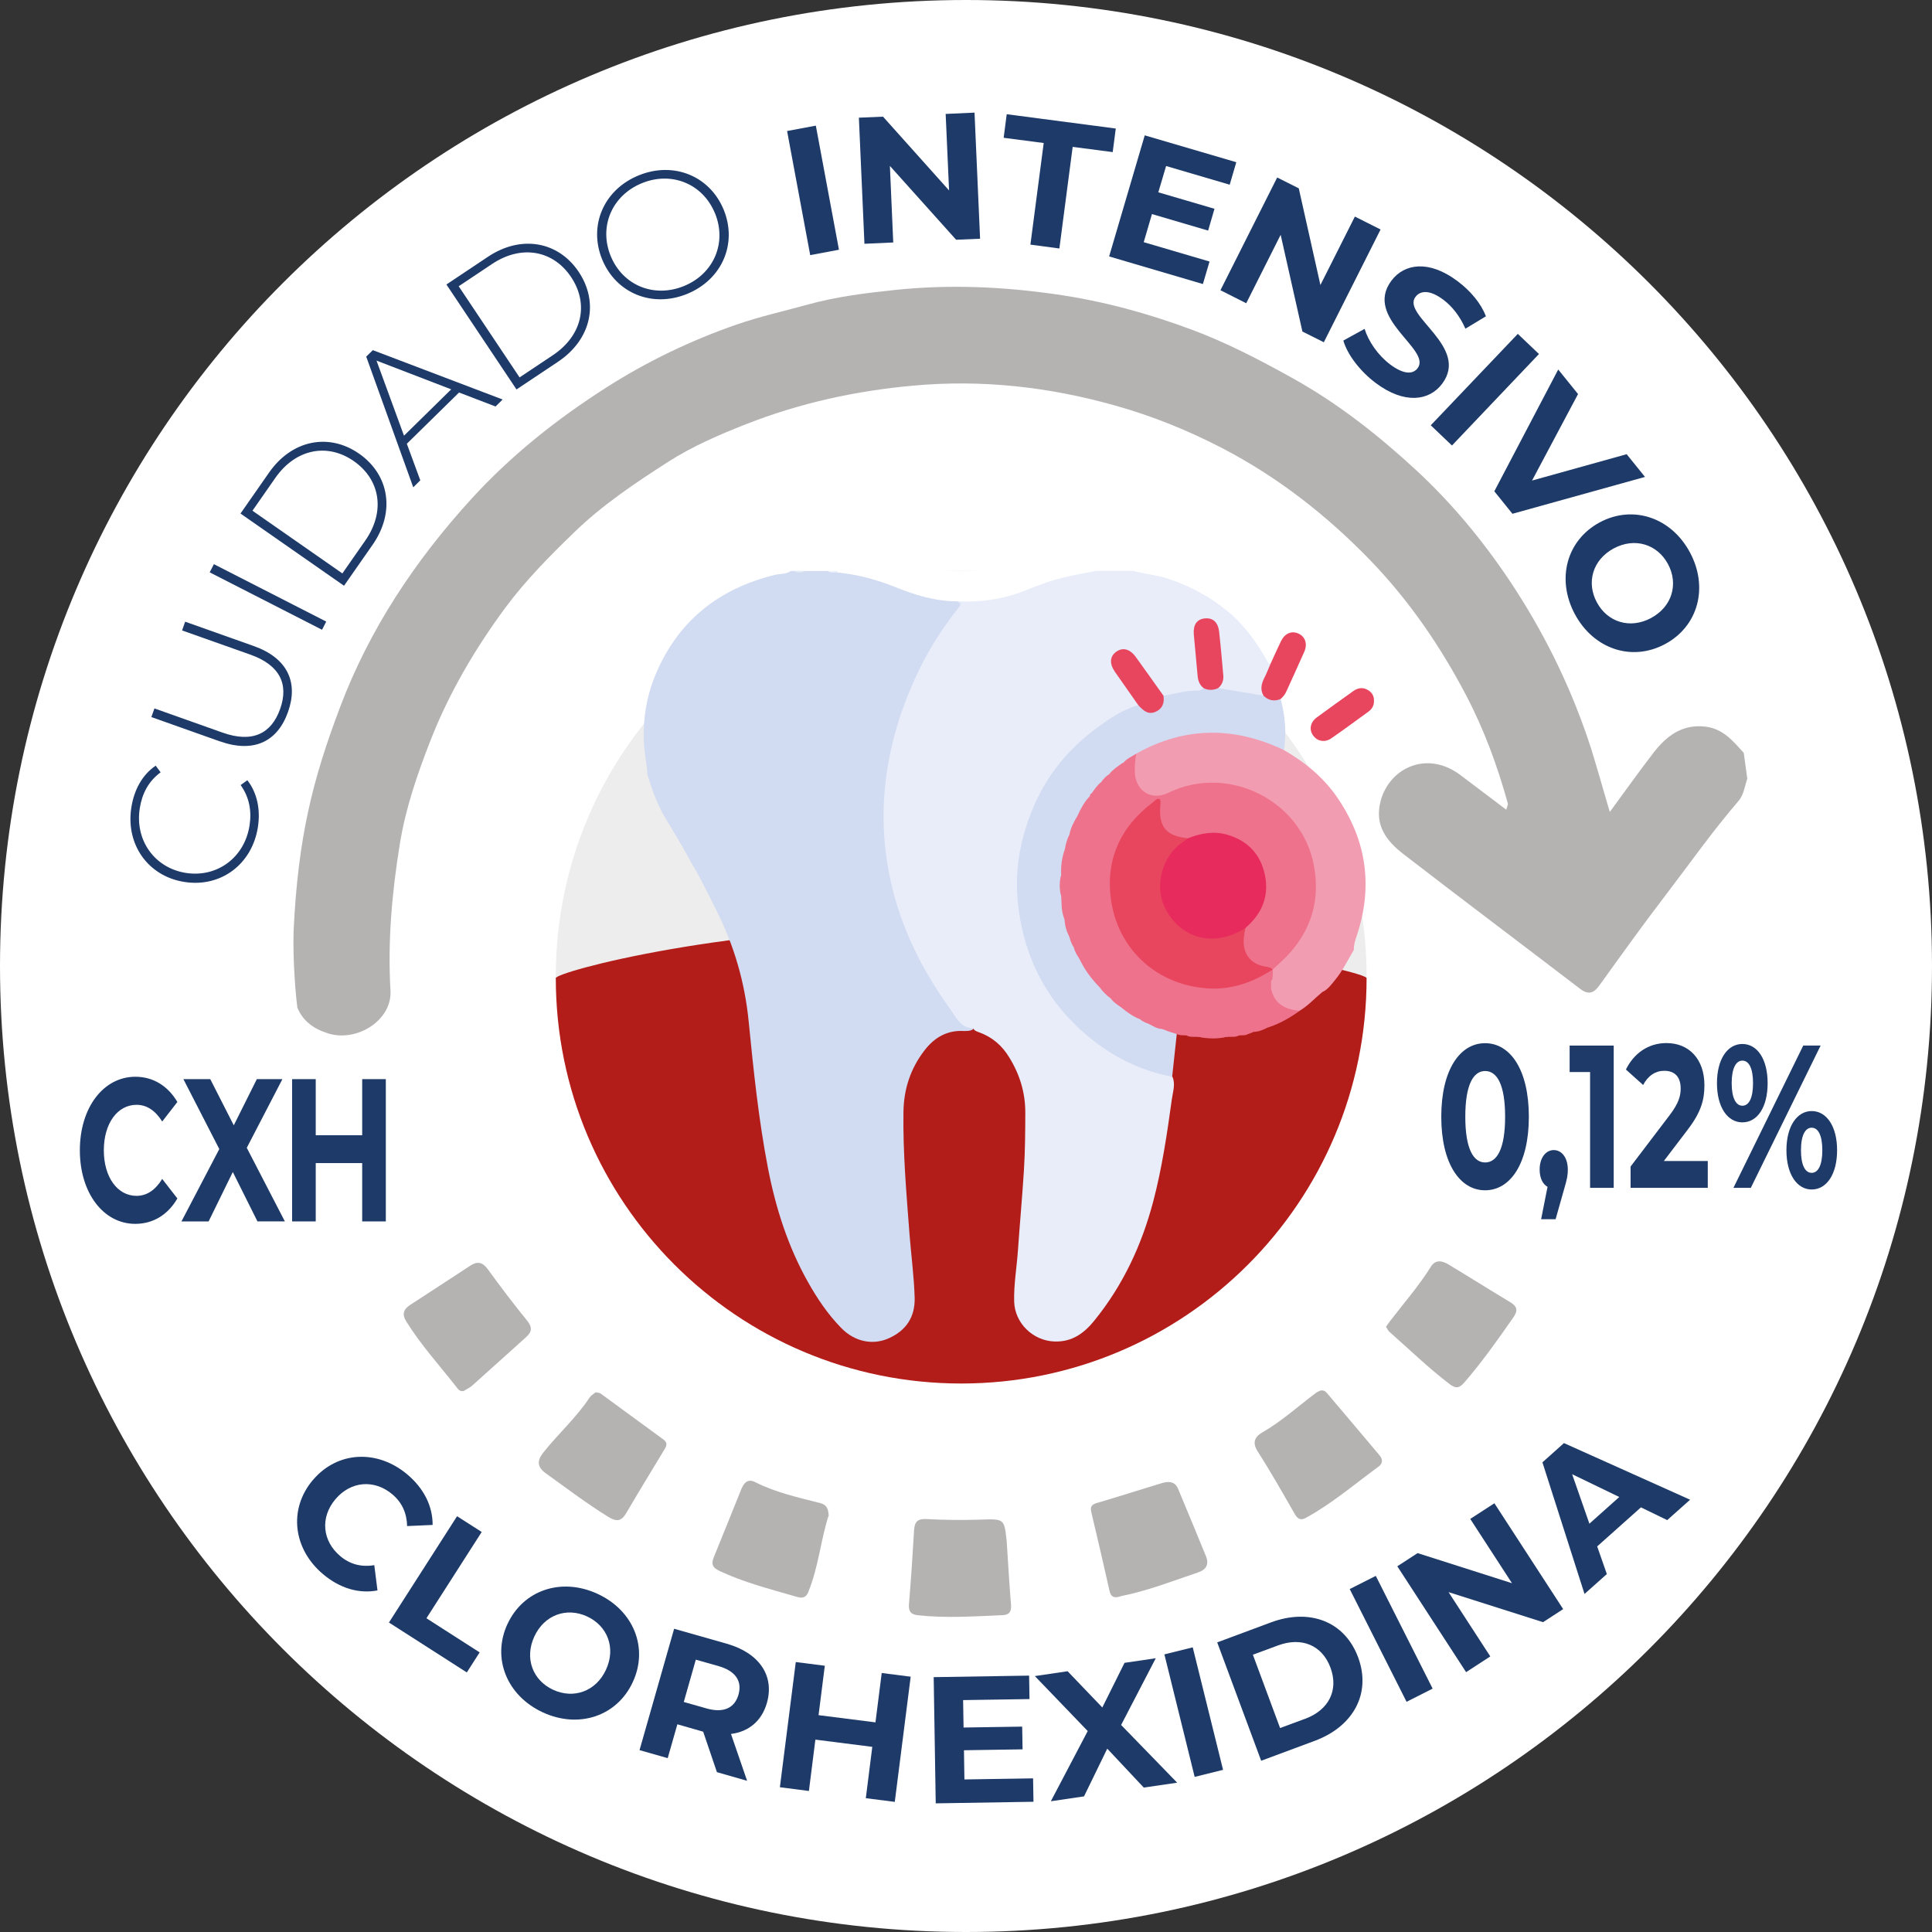 <?xml version="1.0" encoding="UTF-8"?>
<svg id="Capa_1" data-name="Capa 1" xmlns="http://www.w3.org/2000/svg" viewBox="0 0 34.016 34.016">
  <rect x="0" y="0" width="34.016" height="34.016" fill="#333333" stroke="none"/>
  <defs>
    <style>
      .cls-1 {
        fill: #d1dbf1;
      }

      .cls-2 {
        fill: #1d3a69;
      }

      .cls-3 {
        fill: #e8edf9;
      }

      .cls-4 {
        fill: #b21d1a;
      }

      .cls-5 {
        fill: #f29cb2;
      }

      .cls-6 {
        fill: #edf2fa;
      }

      .cls-7 {
        fill: #e72c5d;
      }

      .cls-8 {
        fill: #fff;
      }

      .cls-9 {
        fill: #eeeded;
      }

      .cls-10 {
        fill: #b5b2b2;
      }

      .cls-11 {
        fill: #ee728b;
      }

      .cls-12 {
        fill: #e1e9f5;
      }

      .cls-13 {
        fill: #e8465e;
      }
    </style>
  </defs>
  <g>
    <path class="cls-8" d="M0,17.008C0,7.615,7.615,0,17.008,0c9.393,0,17.008,7.615,17.008,17.008,0,9.393-7.615,17.008-17.008,17.008C7.615,34.016,0,26.401,0,17.008"/>
    <path class="cls-9" d="M9.786,17.186c0-3.942,3.196-7.138,7.138-7.138,3.941,0,7.137,3.196,7.137,7.138,0,3.942-3.196,7.138-7.137,7.138-3.942,0-7.138-3.196-7.138-7.138"/>
    <path class="cls-4" d="M9.786,17.221c0-.106,3.044-.945,6.997-.909,3.953.035,7.278.804,7.278.909,0,3.942-3.196,7.138-7.137,7.138-3.942,0-7.138-3.196-7.138-7.138"/>
    <path class="cls-1" d="M11.39,13.524c-.02-.171-.052-.342-.056-.514-.009-.372.051-.737.188-1.083.39-.973,1.112-1.558,2.121-1.805.094-.023.196-.009.281-.069h.055c.066.023.132.023.198,0h.394c.057.03.118.007.176.014.334,0,.652.084.957.208.368.151.744.258,1.141.286.121.062.127.072.043.183-.22.293-.422.597-.594.921-.356.669-.587,1.379-.668,2.135-.168,1.561.345,2.915,1.279,4.137.042.054.088.096.156.112.033.009.094.006.07.074-.05.033-.105.028-.16.03-.295-.019-.52.116-.691.337-.246.318-.368.681-.373,1.087-.011.718.052,1.432.106,2.148.029.373.08.745.091,1.121.01.343-.151.583-.463.72-.28.122-.593.056-.826-.181-.239-.243-.428-.524-.593-.819-.353-.629-.567-1.306-.703-2.011-.163-.849-.252-1.708-.337-2.567-.067-.689-.257-1.344-.57-1.962-.144-.284-.279-.574-.446-.847-.141-.265-.298-.521-.452-.777-.139-.232-.227-.483-.309-.738-.015-.046-.01-.092-.013-.139"/>
    <path class="cls-3" d="M17.137,18.106c-.231-.007-.308-.203-.415-.351-.457-.635-.811-1.323-1.004-2.087-.149-.592-.196-1.193-.137-1.805.074-.744.291-1.443.622-2.11.187-.378.416-.732.68-1.06.059-.075.002-.077-.03-.105.058-.056.132-.041.2-.04.285.007.564-.039.829-.138.462-.173.921-.349,1.423-.359h.647c.206.058.421.073.623.141.377.127.719.307,1.028.56.299.246.519.548.705.881.014.024.028.048.059.053.007.007.017.015.013.022-.062.183-.134.362-.156.557-.249-.006-.491-.058-.734-.099-.023-.004-.041-.021-.051-.044.102-.232.032-.469.013-.705-.008-.097-.009-.196-.03-.293-.028-.132-.097-.193-.207-.184-.108.009-.16.079-.156.223.007.252.052.501.067.753.004.073.059.127.075.196-.014.061-.065.081-.117.083-.193.007-.378.058-.569.083-.064-.007-.094-.056-.127-.101-.142-.194-.279-.39-.418-.585-.09-.124-.201-.155-.298-.086-.091.067-.101.177-.019.301.101.148.208.291.313.435.041.054.1.105.072.187-.282.138-.557.288-.803.489-.687.559-1.11,1.269-1.253,2.148-.113.699-.018,1.371.294,1.999.458.926,1.193,1.538,2.193,1.821.063.019.131.022.177.079.052.131.003.261-.014.389-.083.604-.172,1.209-.328,1.801-.203.768-.532,1.473-1.034,2.093-.182.226-.396.383-.706.371-.379-.014-.697-.324-.708-.702-.008-.302.045-.599.066-.898.033-.472.076-.943.106-1.417.021-.338.023-.675.024-1.013.001-.352-.099-.675-.284-.974-.124-.204-.293-.351-.517-.435-.043-.015-.091-.028-.117-.073"/>
    <path class="cls-8" d="M19.307,10.051c-.167.033-.336.061-.502.098-.261.057-.511.148-.757.248-.382.155-.782.21-1.193.19-.385.001-.745-.11-1.098-.253-.326-.131-.664-.22-1.015-.255-.01-.007-.013-.012-.01-.019.003-.006.007-.009.009-.009h4.567Z"/>
    <path class="cls-12" d="M14.177,10.051c-.066.044-.132.045-.198,0h.198Z"/>
    <path class="cls-6" d="M14.741,10.051c0,.009,0,.019.001.028-.057-.008-.12.023-.17-.028h.168Z"/>
    <path class="cls-1" d="M20.719,18.205c-.028.251-.055.502-.081.753-.506-.097-.963-.308-1.367-.621-.446-.345-.804-.768-1.041-1.285-.168-.367-.266-.751-.308-1.157-.063-.612.054-1.191.299-1.744.234-.525.593-.961,1.055-1.307.236-.177.477-.347.767-.427.036-.012.059.012.087.03.162.109.266.07.325-.121.008-.025.009-.054.031-.075.201-.036.4-.098.608-.09.034.001.068-.028.102-.042.084-.037.168-.031.253-.004.266.044.532.088.797.133.098.033.201.04.302.058.079.296.106.596.058.901-.055.023-.101-.004-.148-.024-.818-.353-1.618-.321-2.402.101-.087.045-.174.094-.251.159-.011.008-.021.015-.032.022-.075.057-.151.114-.221.178-.051.048-.099.098-.146.148-.059.057-.1.13-.157.189-.015.02-.029.041-.043.062-.084.107-.151.221-.209.342-.055.107-.107.216-.144.33-.025.088-.055.175-.074.265-.039.14-.05.283-.063.426-.028.121-.026.241-.001.363.01.045.012.09.013.135-.006.097.03.186.046.279.021.095.041.189.076.28.028.068.048.138.083.203.03.065.063.128.095.192.086.188.217.346.35.501.064.07.132.135.199.203.058.067.132.113.201.166.097.07.199.133.303.194.052.036.109.062.167.086.072.029.142.061.216.084.032.011.064.02.095.03.056.026.127.024.162.086"/>
    <path class="cls-5" d="M20.009,13.268c.854-.479,1.72-.479,2.596-.062.377.217.707.489.952.853.508.751.618,1.558.33,2.418-.028.081-.052.16-.05.246-.107.181-.198.372-.334.535-.065.079-.124.164-.222.209-.133.109-.248.239-.397.328-.288.04-.443-.074-.528-.385-.011-.042-.012-.085-.003-.128.008-.034.018-.066.019-.101.002-.035.003-.072.014-.106.004-.013.012-.026.021-.039.211-.218.426-.429.56-.713.504-1.06-.227-2.364-1.395-2.491-.349-.037-.672.022-.985.161-.323.141-.608-.024-.642-.379,0-.119-.02-.242.064-.346"/>
    <path class="cls-13" d="M22.547,12.307c-.114.048-.215.025-.302-.059-.061-.11-.036-.214.019-.319.04-.078.07-.161.106-.242.061-.132.119-.264.182-.394.068-.141.186-.192.307-.139.12.052.166.182.106.319-.103.234-.211.468-.317.702-.023.053-.059.094-.1.132"/>
    <path class="cls-13" d="M24.191,12.333c.003.088-.033.15-.098.197-.216.156-.43.316-.651.468-.116.081-.25.055-.323-.05-.074-.102-.05-.232.067-.318.211-.156.426-.308.639-.461.078-.056.163-.073.25-.025.077.041.118.107.116.189"/>
    <path class="cls-13" d="M20.485,12.252c.018.122-.015.222-.132.277-.139.066-.226-.023-.31-.111-.137-.195-.273-.39-.41-.585-.102-.145-.095-.275.019-.357.116-.084.242-.051.346.092.164.226.325.455.488.683"/>
    <path class="cls-13" d="M21.448,12.115c-.084.04-.168.041-.253.003-.073-.055-.101-.131-.109-.219-.022-.243-.046-.487-.067-.729-.014-.166.052-.264.185-.281.143-.018.24.059.26.229.03.257.05.514.074.771.009.091-.021.166-.089.226"/>
    <path class="cls-11" d="M22.38,17.267c0,.046,0,.092-.001.14-.042.162-.012.291.152.373.066.033.07.092.004.129-.077.043-.116.123-.184.172-.007.006-.015.008-.024.006-.101-.022-.196-.018-.259.083-.046.018-.092.036-.14.055-.037.002-.075.003-.112.006-.073-.041-.141-.052-.199.026l-.009.003-.01-.003c-.165.018-.33.019-.497,0l-.01.003-.01-.003c-.057-.07-.122-.083-.197-.028-.056-.002-.113.004-.165-.023-.059-.019-.118-.037-.176-.056-.014-.048-.059-.02-.086-.034-.085-.002-.151-.048-.222-.084-.03-.078-.092-.095-.167-.088-.116-.046-.217-.117-.312-.195.003-.14-.119-.131-.2-.17-.075-.056-.14-.12-.195-.196-.018-.171-.146-.283-.223-.422-.031-.054-.097-.054-.139-.089-.041-.061-.077-.122-.094-.195.044-.096.009-.16-.084-.197-.046-.09-.072-.185-.078-.284.045-.065.064-.127-.015-.179-.037-.025-.018-.07-.037-.101-.001-.046-.004-.091-.007-.138-.02-.124-.02-.251,0-.377-.008-.153.012-.302.064-.446.137-.05.067-.164.079-.253.022-.124.08-.232.144-.338.151-.065.221-.179.215-.342.006-.022.009-.045.033-.054.14.004.131-.118.171-.199.036-.056.083-.102.14-.139.121-.01.204-.066.228-.192.006-.006.012-.008.021-.009.127.007.176.091.203.2.032.315.305.468.587.33,1.049-.514,2.348.128,2.564,1.277.116.614-.047,1.158-.489,1.612-.075.076-.156.148-.234.221-.448-.03-.645-.316-.503-.732.142-.163.272-.331.326-.549.132-.532-.284-1.07-.832-1.081-.168-.003-.323.044-.481.084-.392-.02-.536-.189-.538-.655-.124.046-.21.137-.297.223-.335.336-.508.753-.505,1.218.006.913.647,1.621,1.483,1.763.375.064.727.004,1.067-.154.091-.043.171-.12.281-.116,0,.039-.002.075-.002.112-.019.025-.031.053-.025.085"/>
    <path class="cls-11" d="M22.351,18.08c.02-.042.029-.108.061-.122.2-.09.097-.149-.007-.233-.117-.095-.114-.177-.026-.318.058.272.252.369.505.389-.165.119-.339.221-.533.285"/>
    <path class="cls-11" d="M22.069,18.168c.056-.156.113-.175.259-.081-.081.043-.165.079-.259.081"/>
    <path class="cls-11" d="M20.884,18.227c.009-.064.055-.088.109-.081.055.008.086.052.089.109-.067-.002-.137.01-.198-.028"/>
    <path class="cls-11" d="M21.618,18.255c.062-.144.099-.149.199-.026-.063.037-.132.023-.199.026"/>
    <path class="cls-11" d="M21.102,18.255h.497c-.165.04-.33.036-.497,0"/>
    <path class="cls-11" d="M18.999,16.872c.088-.004.176-.006.181.118.001.029.023.037.042.052.111.086.165.198.14.341-.15-.15-.271-.319-.362-.511"/>
    <path class="cls-11" d="M19.186,14.021c.081.164-.028.338-.215.342.057-.123.119-.243.215-.342"/>
    <path class="cls-11" d="M19.981,13.63c-.048-.086-.124-.145-.203-.2.062-.075.151-.111.23-.161-.029.119-.028.24-.028.361"/>
    <path class="cls-11" d="M19.758,13.438c-.001.207-.019.222-.228.19.064-.078.146-.133.228-.19"/>
    <path class="cls-11" d="M18.691,15.915c.031.025.035.067.078.091.096.055.081.129-.025.189-.034-.09-.054-.184-.053-.281"/>
    <path class="cls-11" d="M19.556,17.578c.028-.001.055-.001.081-.001.151.002.167.026.119.171-.072-.052-.148-.097-.2-.17"/>
    <path class="cls-11" d="M19.39,13.769c0,.028.001.055.001.081-.002.15-.028.167-.172.118.054-.069.099-.146.171-.199"/>
    <path class="cls-11" d="M18.827,14.701c.01.025.019.05.03.074.059.119.031.166-.109.181.015-.088.036-.175.079-.254"/>
    <path class="cls-11" d="M18.822,16.479c.054,0,.12-.018.141.057.017.057.01.112-.057.141-.045-.058-.061-.13-.084-.198"/>
    <path class="cls-11" d="M20.068,17.942c.124-.076.157-.058.167.088-.059-.021-.119-.044-.167-.088"/>
    <path class="cls-11" d="M18.685,15.401v.378c-.036-.127-.035-.252,0-.378"/>
    <path class="cls-11" d="M20.457,18.114c.04-.015.087-.052.086.034-.029-.011-.057-.023-.086-.034"/>
    <path class="cls-11" d="M22.38,17.267c-.096-.059.001-.061.025-.085,0,.031.006.063-.025.085"/>
    <path class="cls-13" d="M21.929,16.338c-.024.109-.044.219-.025.33.032.186.162.31.353.346.054.009.11.013.152.056h-.001c-.338.219-.706.353-1.111.334-.895-.043-1.586-.655-1.728-1.512-.12-.724.141-1.323.732-1.768.033-.025.068-.079.119-.05.017.01.014.061.011.092-.036.392.095.554.484.593,0,.065-.056.083-.095.113-.307.241-.43.63-.316.995.107.339.446.603.809.625.162.009.315-.036.461-.107.048-.024.09-.072.154-.05"/>
    <path class="cls-7" d="M21.929,16.338c-.55.354-1.159.195-1.428-.375-.175-.371-.037-.883.301-1.12.037-.028.076-.055.113-.083.222-.09.452-.131.685-.066.372.106.604.353.675.733.069.369-.065.669-.346.91"/>
    <path class="cls-10" d="M30.704,13.258c-.19-.209-.367-.43-.683-.465-.411-.046-.685.17-.913.466-.25.325-.488.659-.765,1.037-.14-.47-.248-.877-.382-1.277-.335-.988-.794-1.912-1.375-2.785-.479-.717-1.023-1.373-1.65-1.954-.669-.618-1.381-1.18-2.189-1.628-.575-.319-1.152-.62-1.765-.848-.768-.286-1.556-.502-2.374-.62-.949-.138-1.899-.179-2.849-.079-.515.054-1.03.117-1.536.257-.419.116-.843.21-1.256.353-.805.28-1.568.646-2.283,1.102-.871.555-1.679,1.194-2.38,1.962-.994,1.088-1.8,2.299-2.319,3.678-.478,1.266-.738,2.28-.816,3.938-.015.554.04,1.148.067,1.348.101.238.285.373.549.454.501.153,1.12-.234,1.09-.754-.051-.87.026-1.726.164-2.581.102-.631.308-1.23.539-1.822.329-.841.784-1.614,1.316-2.336.358-.484.785-.915,1.219-1.335.498-.482,1.071-.865,1.647-1.235.424-.273.896-.477,1.374-.665.952-.374,1.936-.589,2.952-.68,1.204-.109,2.378.022,3.544.35.661.185,1.291.441,1.888.751.972.505,1.836,1.177,2.606,1.973.688.712,1.239,1.519,1.693,2.386.313.598.55,1.241.731,1.898.006.02-.011.046-.028.109-.279-.21-.542-.411-.806-.609-.6-.451-1.259-.114-1.407.46-.11.424.105.7.399.928,1.032.797,2.075,1.579,3.109,2.371.154.118.247.081.349-.062.383-.532.764-1.065,1.163-1.585.423-.554.825-1.125,1.28-1.654.097-.111.11-.262.157-.395-.021-.151-.041-.301-.062-.45"/>
    <path class="cls-10" d="M17.722,27.112c-.043-.378-.043-.37-.479-.356-.309.01-.62.006-.928-.01-.155-.009-.212.044-.221.193-.025.434-.054.868-.09,1.302-.01.126.028.184.156.198.501.055,1.001.019,1.502-.002.117-.006.148-.075.138-.189-.03-.366-.051-.732-.077-1.136"/>
    <path class="cls-10" d="M10.488,24.513c-.033.028-.079.052-.106.091-.234.357-.555.64-.817.972-.117.149-.107.257.054.371.36.258.712.526,1.091.76.148.09.23.08.318-.07.218-.373.445-.743.669-1.114.039-.063.062-.12-.012-.175-.371-.271-.741-.544-1.112-.814-.019-.013-.048-.012-.086-.021"/>
    <path class="cls-10" d="M8.17,24.487c.044-.028.099-.052.142-.09.318-.283.633-.57.95-.854.107-.096.112-.175.017-.294-.239-.292-.467-.594-.688-.899-.095-.131-.186-.149-.317-.062-.349.23-.7.457-1.051.686-.116.076-.152.162-.069.294.258.415.587.775.886,1.158.03.039.062.083.131.062"/>
    <path class="cls-10" d="M24.402,23.359c.024.036.037.069.062.091.35.309.686.635,1.058.919.117.089.177.067.264-.033.313-.362.588-.752.861-1.144.081-.117.067-.189-.054-.263-.365-.219-.727-.448-1.092-.667-.108-.065-.226-.091-.308.04-.212.34-.476.642-.72.959-.024.031-.046.065-.07.098"/>
    <path class="cls-10" d="M19.74,28.102c.469-.094.906-.266,1.351-.416.151-.051.2-.145.14-.291-.161-.394-.324-.787-.488-1.18-.061-.144-.178-.135-.297-.099-.369.111-.735.229-1.104.338-.092.026-.156.046-.129.165.111.463.218.929.323,1.395.031.135.119.116.205.088"/>
    <path class="cls-10" d="M23.248,24.483c-.018.009-.051.021-.077.04-.314.234-.603.5-.946.697-.117.067-.188.166-.085.328.233.366.447.744.663,1.12.05.085.111.1.186.058.463-.253.863-.597,1.286-.907.073-.054.073-.127.013-.197-.306-.363-.612-.727-.92-1.089-.026-.031-.058-.062-.12-.05"/>
    <path class="cls-10" d="M14.591,26.683c-.009-.144-.055-.195-.152-.219-.388-.1-.781-.185-1.143-.369-.134-.068-.201.018-.247.131-.16.395-.317.79-.478,1.183-.05.121-.037.187.099.251.419.197.865.312,1.306.44.094.026.197.072.254-.067.184-.45.223-.937.36-1.351"/>
    <path class="cls-2" d="M3.245,15.528c-.64-.101-1.036-.662-.932-1.314.049-.312.194-.574.428-.733l.087.117c-.215.158-.326.375-.367.632-.089.562.258,1.05.81,1.139.552.087,1.034-.271,1.122-.832.041-.257-.003-.499-.156-.715l.118-.085c.174.224.234.519.185.83-.104.653-.655,1.062-1.294.961Z"/>
  </g>
  <path class="cls-2" d="M3.871,13.053l-1.206-.428.054-.152,1.2.426c.524.186.858.02,1.013-.416s-.002-.772-.526-.958l-1.2-.425.054-.154,1.206.428c.599.212.79.641.605,1.161-.184.521-.602.73-1.2.517Z"/>
  <path class="cls-2" d="M3.692,10.077l.074-.144,1.978,1.011-.074.144-1.978-1.011Z"/>
  <path class="cls-2" d="M4.234,9.042l.503-.721c.403-.578,1.055-.703,1.586-.333.532.371.64,1.027.237,1.604l-.503.721-1.822-1.271ZM6.431,9.518c.36-.516.262-1.075-.201-1.399-.463-.323-1.022-.22-1.382.295l-.403.578,1.583,1.104.403-.578Z"/>
  <path class="cls-2" d="M8.083,6.91l-.92.903.237.644-.124.123-.828-2.301.116-.114,2.286.869-.125.123-.642-.246ZM7.944,6.855l-1.315-.506.484,1.322.831-.816Z"/>
  <path class="cls-2" d="M7.86,5.009l.731-.488c.586-.391,1.24-.271,1.599.267.36.54.221,1.189-.365,1.581l-.731.488-1.234-1.848ZM9.734,6.254c.522-.349.636-.905.321-1.376-.313-.469-.871-.578-1.393-.229l-.586.391,1.072,1.605.586-.391Z"/>
  <path class="cls-2" d="M10.602,4.568c-.244-.597.029-1.23.643-1.48.611-.25,1.251.006,1.497.605.245.6-.032,1.231-.643,1.481-.614.252-1.252-.01-1.497-.606ZM12.588,3.755c-.212-.519-.763-.744-1.286-.53-.526.215-.762.762-.55,1.282.213.52.764.744,1.291.529.523-.214.759-.76.546-1.28Z"/>
  <g>
    <path class="cls-2" d="M13.858,2.307l.506-.095.407,2.185-.506.095-.407-2.185Z"/>
    <path class="cls-2" d="M17.158,1.983l.098,2.22-.422.018-1.166-1.3.059,1.348-.507.023-.098-2.22.425-.018,1.163,1.299-.06-1.347.507-.023Z"/>
    <path class="cls-2" d="M18.376,2.518l-.705-.092.054-.415,1.92.252-.054.415-.705-.092-.234,1.789-.51-.068.234-1.788Z"/>
  </g>
  <path class="cls-2" d="M21.296,4.604l-.117.397-1.651-.486.627-2.132,1.612.473-.116.396-1.12-.329-.137.463.989.29-.112.384-.989-.291-.145.495,1.16.341Z"/>
  <path class="cls-2" d="M24.307,4.041l-.999,1.985-.377-.189-.383-1.703-.606,1.205-.454-.229.999-1.985.38.191.381,1.702.607-1.205.453.228Z"/>
  <path class="cls-2" d="M23.654,5.995l.372-.205c.068.221.235.464.448.625.244.184.404.176.486.067.249-.332-.957-.878-.462-1.54.226-.302.66-.371,1.164.008.225.167.414.391.5.619l-.361.218c-.096-.218-.231-.391-.389-.51-.243-.182-.407-.161-.491-.049-.246.328.96.876.47,1.529-.223.298-.659.368-1.168-.013-.282-.211-.504-.509-.571-.748Z"/>
  <path class="cls-2" d="M26.723,5.878l.373.355-1.532,1.611-.373-.356,1.532-1.609Z"/>
  <path class="cls-2" d="M28.963,8.397l-2.334.649-.319-.396,1.125-2.144.349.432-.81,1.523,1.666-.464.322.399Z"/>
  <path class="cls-2" d="M28.166,9.197c.582-.312,1.257-.089,1.588.529.33.615.147,1.3-.438,1.614-.585.314-1.258.088-1.588-.527-.331-.619-.144-1.303.438-1.616ZM29.07,10.881c.372-.2.485-.6.298-.949-.187-.349-.584-.476-.956-.276-.372.2-.485.6-.297.949.187.349.583.476.955.276Z"/>
  <g>
    <g>
      <path class="cls-2" d="M25.376,19.662c0-.827.329-1.295.771-1.295.445,0,.771.469.771,1.295s-.326,1.295-.771,1.295c-.442,0-.771-.469-.771-1.295ZM26.5,19.662c0-.569-.144-.805-.352-.805-.206,0-.349.237-.349.805s.144.805.349.805c.208,0,.352-.237.352-.805Z"/>
      <path class="cls-2" d="M27.604,20.592c0,.094-.01.161-.069.358l-.146.516h-.255l.113-.57c-.085-.046-.139-.157-.139-.304,0-.207.108-.343.249-.343.144,0,.247.14.247.343Z"/>
    </g>
    <g>
      <path class="cls-2" d="M28.412,18.409v2.505h-.416v-2.039h-.36v-.466h.776Z"/>
      <path class="cls-2" d="M30.068,20.442v.472h-1.359v-.375l.694-.913c.159-.211.188-.34.188-.461,0-.197-.098-.312-.288-.312-.154,0-.285.083-.373.25l-.303-.272c.139-.283.391-.466.714-.466.401,0,.668.287.668.741,0,.244-.049.466-.3.791l-.414.544h.774Z"/>
    </g>
    <path class="cls-2" d="M30.23,19.071c0-.423.185-.69.447-.69.262,0,.445.264.445.69s-.182.69-.445.69c-.262,0-.447-.268-.447-.69ZM30.865,19.071c0-.269-.075-.397-.188-.397-.111,0-.188.132-.188.397s.077.397.188.397c.113,0,.188-.128.188-.397ZM31.749,18.409h.306l-1.229,2.505h-.306l1.229-2.505ZM31.453,20.252c0-.421.185-.69.445-.69.262,0,.447.269.447.69,0,.423-.185.691-.447.691-.26,0-.445-.269-.445-.691ZM32.085,20.252c0-.264-.074-.397-.188-.397-.11,0-.188.129-.188.397,0,.269.077.398.188.398.113,0,.188-.132.188-.398Z"/>
    <g>
      <path class="cls-2" d="M1.406,20.253c0-.755.417-1.295.977-1.295.311,0,.571.158.74.444l-.267.344c-.121-.194-.273-.294-.452-.294-.337,0-.576.329-.576.801,0,.472.239.802.576.802.18,0,.331-.101.452-.298l.267.344c-.169.29-.429.447-.742.447-.558,0-.975-.541-.975-1.295Z"/>
      <path class="cls-2" d="M4.533,21.505l-.434-.87-.426.87h-.478l.666-1.274-.632-1.231h.473l.414.813.406-.813h.45l-.627,1.209.67,1.295h-.481Z"/>
    </g>
    <path class="cls-2" d="M6.793,19v2.505h-.416v-1.027h-.818v1.027h-.416v-2.505h.416v.988h.818v-.988h.416Z"/>
  </g>
  <path class="cls-2" d="M5.506,26.062c.431-.513,1.134-.548,1.663-.104.295.248.45.561.448.891l-.449.02c-.005-.227-.09-.416-.26-.559-.319-.268-.733-.234-1.003.087-.27.32-.232.734.087,1.002.17.143.37.196.598.158l.056.445c-.327.062-.662-.037-.958-.286-.527-.443-.613-1.142-.182-1.655Z"/>
  <path class="cls-2" d="M8.048,26.696l.433.277-.973,1.519.937.601-.226.353-1.371-.879,1.199-1.871Z"/>
  <path class="cls-2" d="M8.934,28.596c.277-.6.949-.828,1.586-.534.634.292.901.95.622,1.552-.277.602-.951.828-1.585.535-.636-.295-.899-.955-.623-1.554ZM10.67,29.397c.177-.384.026-.771-.334-.937-.36-.166-.752-.029-.929.355-.176.383-.027.771.333.937.36.166.754.028.93-.355Z"/>
  <path class="cls-2" d="M12.623,31.203l-.242-.713-.025-.008-.43-.123-.17.596-.496-.141.609-2.137.926.263c.571.163.844.561.708,1.041-.091.32-.321.509-.633.548l.284.825-.531-.152ZM12.653,29.335l-.402-.114-.212.745.402.114c.303.086.495-.011.561-.242.067-.235-.046-.416-.349-.503Z"/>
  <path class="cls-2" d="M16.034,29.521l-.28,2.204-.51-.065.114-.904-1.002-.127-.114.904-.511-.066.28-2.204.511.065-.11.87,1.002.127.11-.869.51.065Z"/>
  <path class="cls-2" d="M18.189,31.31l.007.413-1.721.028-.036-2.222,1.68-.027.007.413-1.169.018.008.483,1.032-.016.007.4-1.032.016.008.514,1.209-.019Z"/>
  <path class="cls-2" d="M20.138,31.473l-.643-.685-.409.84-.584.086.649-1.236-.931-.968.577-.085.611.638.391-.786.55-.081-.61,1.175.987,1.016-.587.086Z"/>
  <path class="cls-2" d="M20.501,29.128l.499-.124.534,2.157-.5.124-.533-2.157Z"/>
  <path class="cls-2" d="M21.431,28.917l.946-.352c.682-.254,1.301-.016,1.535.615.234.631-.08,1.215-.761,1.469l-.946.352-.774-2.084ZM22.98,30.262c.414-.154.593-.502.445-.901-.148-.398-.511-.544-.925-.39l-.441.163.479,1.291.441-.163Z"/>
  <path class="cls-2" d="M23.764,27.978l.459-.232,1.001,1.985-.459.232-1.001-1.985Z"/>
  <path class="cls-2" d="M26.311,26.467l1.211,1.864-.354.23-1.664-.529.735,1.132-.426.277-1.211-1.864.357-.232,1.662.53-.735-1.132.426-.276Z"/>
  <path class="cls-2" d="M28.891,26.54l-.77.687.17.487-.393.35-.741-2.317.379-.339,2.221.997-.403.359-.464-.225ZM28.51,26.357l-.83-.401.304.871.526-.47Z"/>
</svg>